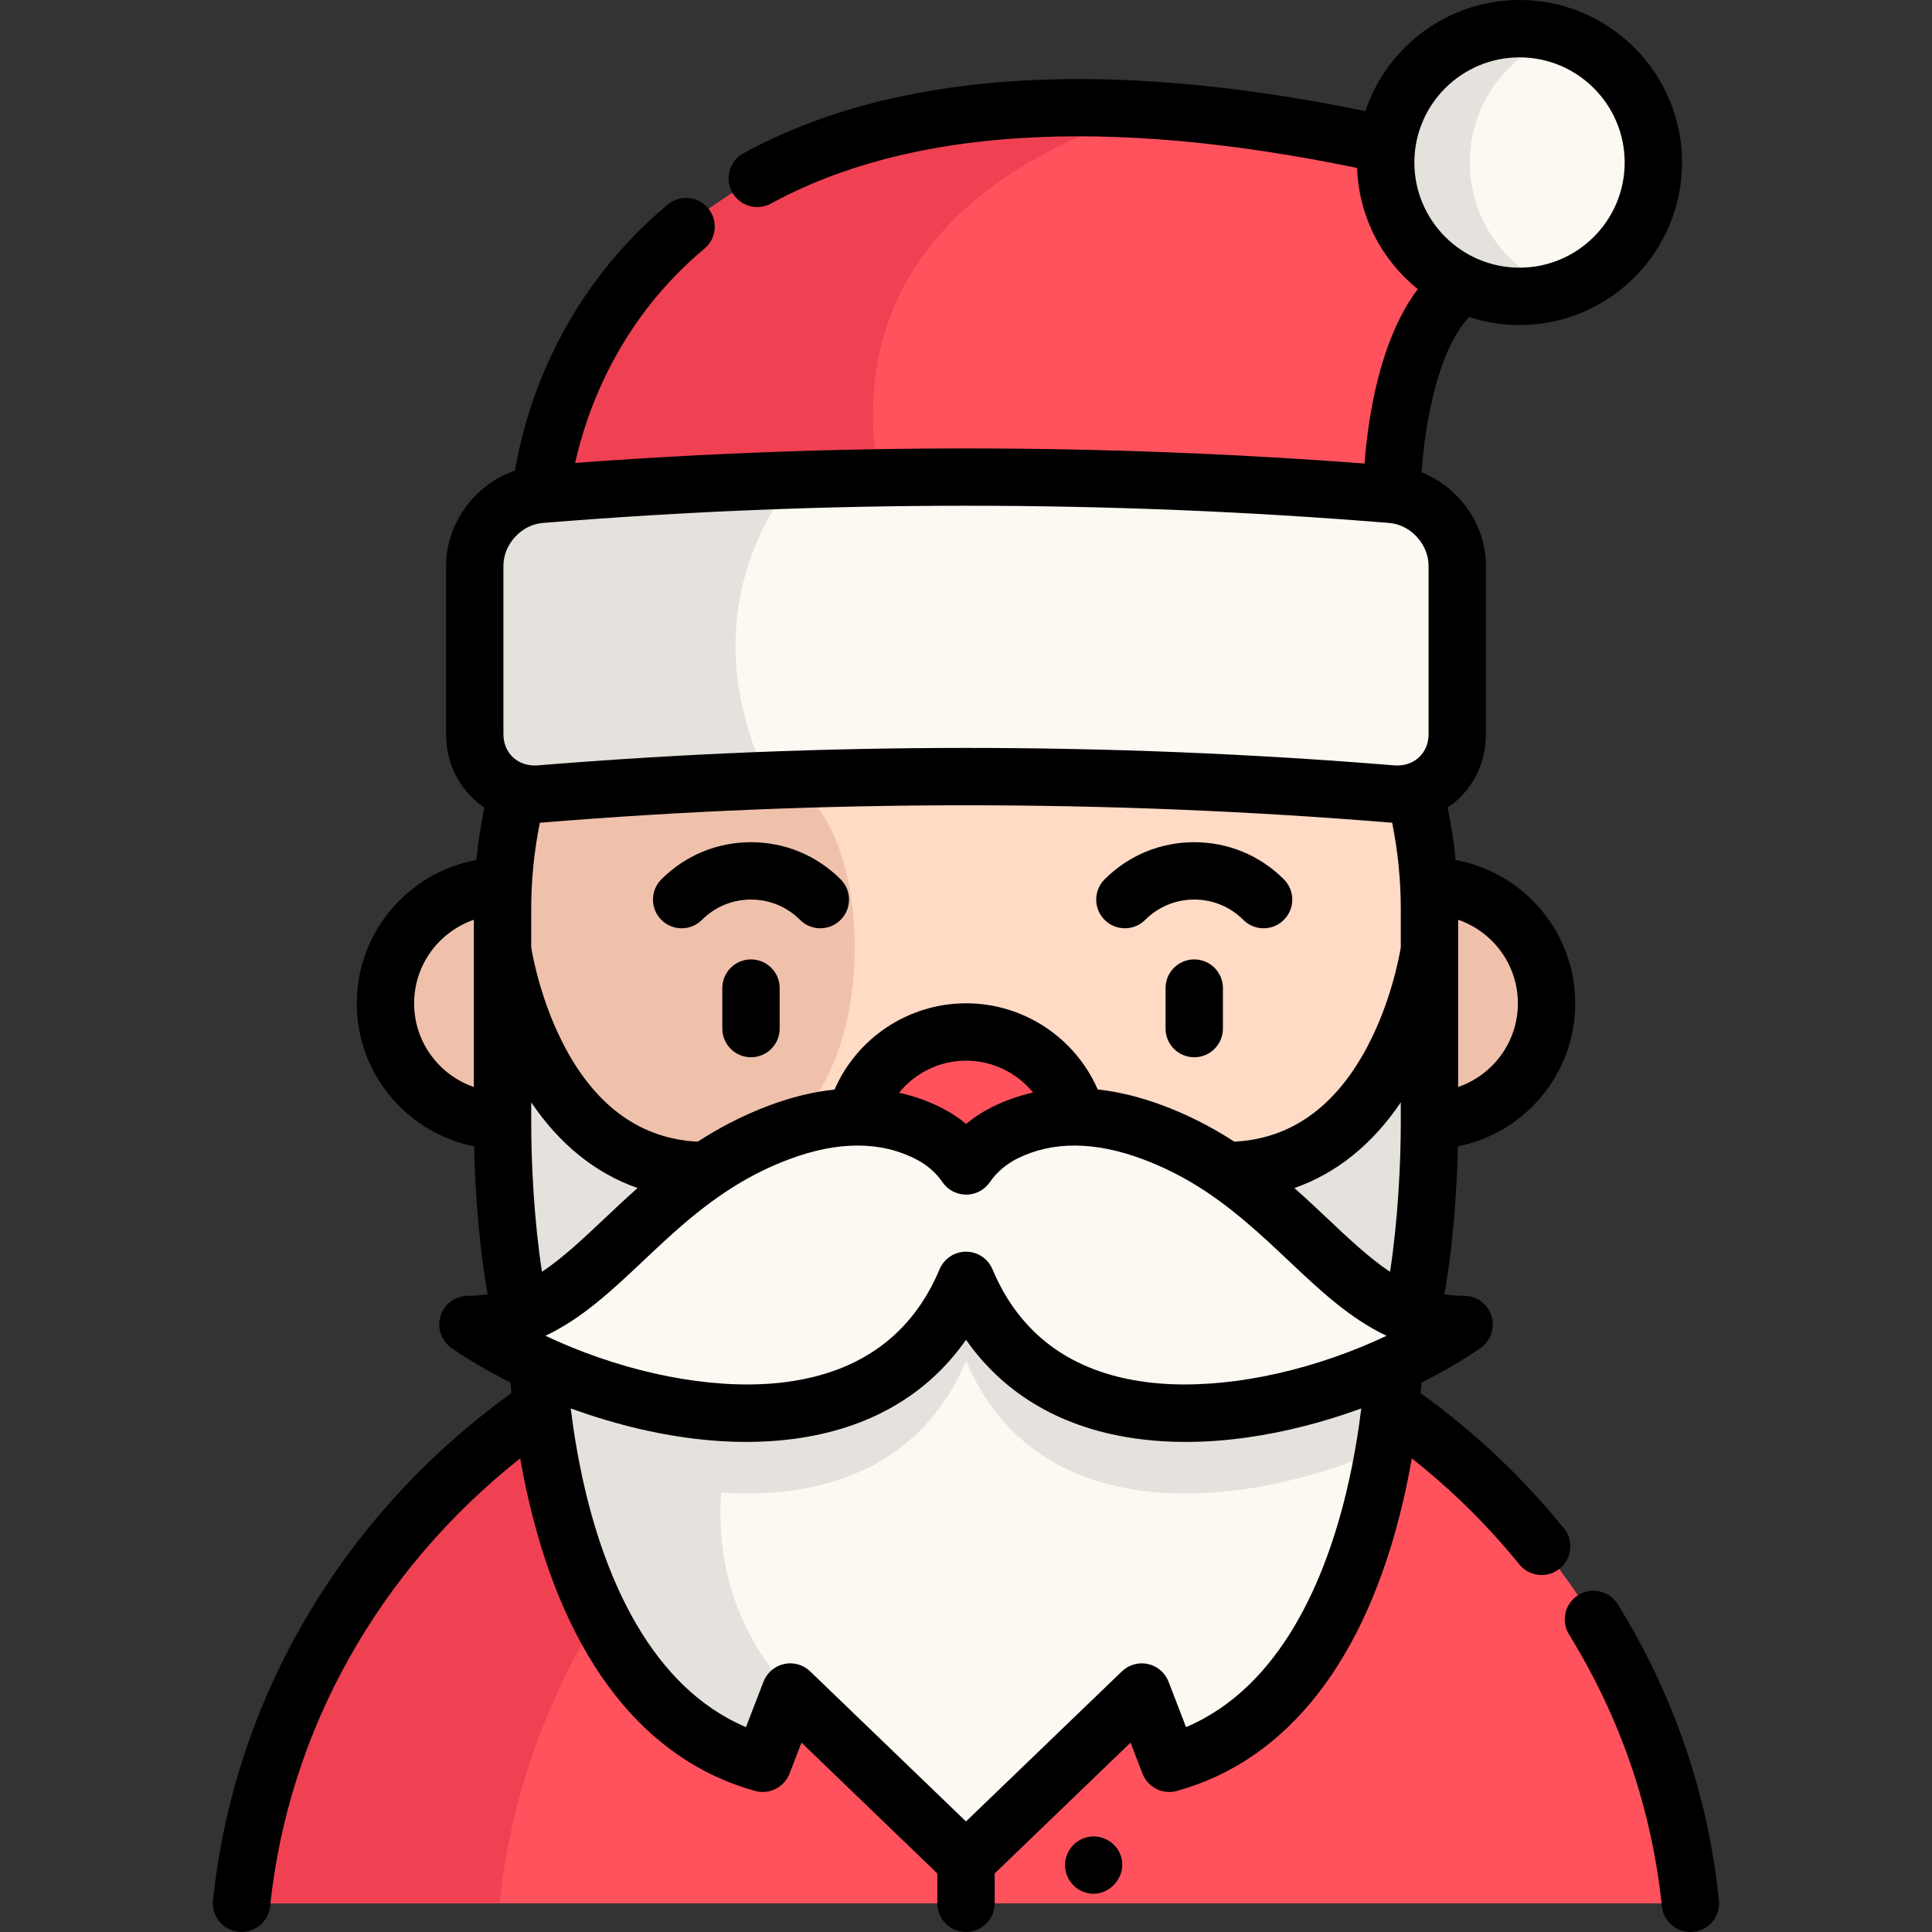 <?xml version="1.0" encoding="iso-8859-1"?>
<!-- Generator: Adobe Illustrator 19.0.0, SVG Export Plug-In . SVG Version: 6.00 Build 0)  -->
<svg version="1.1" id="Capa_1" xmlns="http://www.w3.org/2000/svg" xmlns:xlink="http://www.w3.org/1999/xlink" x="0px" y="0px"
	 viewBox="0 0 512.001 512.001" style="enable-background:new 0 0 512.001 512.001;" xml:space="preserve">
<rect x="0" y="0" width="512.001" height="512.001" fill="#333333" stroke="none"/>
<path style="fill:#FF525D;" d="M390.022,73.978c-21.16,11.087-21.221,58.037-21.221,58.575l-145.119,34.395l-6.496-2.777
	l-73.988-31.618c0,0,5.371-114.352,163.725-103.245c17.907,1.257,37.769,4.114,59.791,8.928L390.022,73.978z"/>
<path style="fill:#EF4152;" d="M232.904,126.604c3.121,17.41-3.496,29.419-15.718,37.567l-73.988-31.618
	c0,0,5.371-114.352,163.725-103.245C306.923,29.308,218.686,47.387,232.904,126.604z"/>
<circle style="fill:#FCF8F2;" cx="402.695" cy="43.069" r="35.469"/>
<path style="fill:#E5E1DC;" d="M389.516,43.069c0-15.694,10.196-28.996,24.322-33.671c-3.506-1.16-7.252-1.798-11.147-1.798
	c-19.589,0-35.469,15.88-35.469,35.469s15.88,35.469,35.469,35.469c3.896,0,7.641-0.637,11.147-1.798
	C399.712,72.066,389.516,58.762,389.516,43.069z"/>
<path style="fill:#EFC1AB;" d="M133.176,296.936c-17.138,0-31.03-13.893-31.03-31.03s13.893-31.03,31.03-31.03h245.65
	c17.138,0,31.03,13.893,31.03,31.03s-13.893,31.03-31.03,31.03"/>
<path style="fill:#FFDAC5;" d="M378.823,240.916v56.761c0,13.742-1.236,35.216-4.905,50.802l-235.838,0.01
	c-0.963-4.104-1.763-8.624-2.412-13.296c-1.824-13.073-2.493-27.382-2.493-37.516v-56.761c0-10.408,1.297-20.511,3.739-30.159
	l31.659-15.981l90.72-45.806l115.791,61.787C377.526,220.404,378.823,230.508,378.823,240.916z"/>
<g>
	<path style="fill:#EFC1AB;" d="M165.443,348.488h-27.362c-3.669-15.586-4.905-37.06-4.905-50.812v-56.761
		c0-10.408,1.297-20.511,3.739-30.159l25.122-7.621c-0.983,16.326-1.5,31.233-1.5,37.78v56.761
		C160.538,311.428,161.774,332.902,165.443,348.488z"/>
	<path style="fill:#EFC1AB;" d="M206.343,300.139c-17.36,10.59-48.045,24.919-70.675,35.053
		c-1.824-13.073-2.493-27.382-2.493-37.516v-56.761c0-10.408,1.297-20.511,3.739-30.159l31.659-15.981l34.983,12.019
		C230.918,206.794,236.187,281.938,206.343,300.139z"/>
</g>
<path style="fill:#E5E1DC;" d="M378.825,251.658v46.018c0,13.742-1.236,35.216-4.905,50.802l-235.838,0.01
	c-3.669-15.586-4.905-37.06-4.905-50.812v-46.018c0,0,8.036,58.564,53.903,58.564h137.843
	C370.79,310.222,378.825,251.658,378.825,251.658z"/>
<path style="fill:#FF525D;" d="M447.979,504.4c-4.52-43.617-24.899-82.764-55.555-112.092c-7.408-7.094-15.424-13.61-23.957-19.467
	l-111.563-51.382L143.533,372.84c-43.83,30.118-73.907,77.403-79.511,131.56"/>
<path style="fill:#EF4152;" d="M211.935,372.84l78.895-35.757l-33.926-15.625L143.533,372.84
	c-43.83,30.118-73.907,77.403-79.511,131.56h68.401C138.027,450.243,168.105,402.958,211.935,372.84z"/>
<path style="fill:#FCF8F2;" d="M369.48,361.449c-0.111,1.753-0.253,3.8-0.466,6.101c-0.415,4.591-1.084,10.175-2.128,16.346
	c-0.679,4.013-1.52,8.259-2.554,12.647v0.01c-6.648,28.102-21.464,61.605-54.47,70.735l-7.276-18.89l-46.586,44.853l-44.6-42.958
	l-1.976-1.895l-7.286,18.89c-33.006-9.131-47.822-42.634-54.47-70.735v-0.01c-1.034-4.388-1.875-8.644-2.554-12.657
	c-0.405-2.432-0.76-4.783-1.064-7.013c-0.466-3.405-0.801-6.536-1.054-9.313c-0.213-2.311-0.365-4.368-0.476-6.121l16.549-5.786
	l90.75-31.719l7.084-2.473l5.878,2.088l90,31.973L369.48,361.449z"/>
<path style="fill:#FF525D;" d="M226.652,295.993c3.486-12.961,15.323-22.508,29.389-22.508c14.066,0,25.902,9.546,29.389,22.508
	l-29.422,43.322L226.652,295.993z"/>
<g>
	<path style="fill:#E5E1DC;" d="M369.014,367.55c-0.415,4.591-1.084,10.175-2.128,16.346c-1.044,0.456-2.098,0.902-3.162,1.338
		c-37.374,15.343-89.341,19.123-107.714-24.636c-18.383,43.759-70.34,39.979-107.714,24.636c-1.074-0.446-2.138-0.892-3.182-1.348
		c-1.044-6.151-1.702-11.735-2.118-16.326c5.705-3,10.864-7.185,16.073-11.907c5.523-5.006,11.097-10.62,17.441-16.032
		c8.178-6.962,17.623-13.59,29.834-18.201c18.069-6.8,31.274-4.246,40.262,0.507c1.135,0.598,2.209,1.267,3.212,2.007
		c2.493,1.784,4.581,3.942,6.222,6.344c1.763-2.564,4.033-4.854,6.739-6.729c1.094-0.77,2.27-1.469,3.517-2.088
		c8.969-4.449,21.879-6.617,39.371-0.041c11.968,4.51,21.251,10.955,29.297,17.775c6.506,5.493,12.181,11.208,17.816,16.326
		C358.039,360.294,363.247,364.54,369.014,367.55z"/>
	<path style="fill:#E5E1DC;" d="M192.409,387.119c0,0-9.425,34.76,18.991,63.175l-1.976-1.895l-7.286,18.89
		c-33.006-9.131-47.822-42.634-54.47-70.735v-0.01c-1.034-4.388-1.875-8.644-2.554-12.657c-0.405-2.432-0.76-4.783-1.064-7.013
		L192.409,387.119z"/>
</g>
<g>
	<path style="fill:#FCF8F2;" d="M334.96,317.91c-8.045-6.814-17.328-13.259-29.292-17.77c-17.49-6.582-30.402-4.405-39.373,0.043
		c-4.3,2.134-7.768,5.209-10.254,8.812c-2.312-3.371-5.491-6.265-9.433-8.346c-8.994-4.754-22.194-7.311-40.262-0.507
		c-12.219,4.606-21.662,11.241-29.836,18.204c-14.981,12.784-25.697,26.666-41.545,31.167c-3.387,0.972-7.006,1.5-10.959,1.5
		c6.728,4.66,15.062,9.149,24.287,12.942c37.372,15.341,89.333,19.123,107.713-24.638c18.38,43.761,70.341,39.978,107.713,24.638
		c9.225-3.793,17.548-8.283,24.275-12.942c-3.953,0-7.571-0.528-10.959-1.5C361.016,344.966,350.219,330.799,334.96,317.91z"/>
	<path style="fill:#FCF8F2;" d="M386.191,149.933v44.62c0,9.597-7.763,16.63-17.349,15.85
		c-54.987-4.499-110.187-5.705-165.286-3.608c-20.146,0.76-40.283,1.966-60.388,3.608c-9.587,0.78-17.36-6.253-17.36-15.85v-44.62
		c0-9.597,7.773-18.13,17.36-18.91c22.457-1.834,44.954-3.121,67.452-3.861h0.01c52.747-1.743,105.576-0.446,158.212,3.861
		C378.428,131.803,386.191,140.336,386.191,149.933z"/>
</g>
<path style="fill:#E5E1DC;" d="M203.556,206.794c-20.146,0.76-40.283,1.966-60.388,3.608c-9.587,0.78-17.36-6.253-17.36-15.85
	v-44.62c0-9.597,7.773-18.13,17.36-18.91c22.457-1.834,44.954-3.121,67.452-3.861h0.01
	C210.629,127.161,180.663,159.124,203.556,206.794z"/>
<path d="M199.022,254.252c-4.197,0-7.6,3.403-7.6,7.6v10.733c0,4.197,3.403,7.6,7.6,7.6c4.198,0,7.601-3.403,7.601-7.6v-10.733
	C206.622,257.655,203.219,254.252,199.022,254.252z"/>
<path d="M316.487,254.252c-4.198,0-7.6,3.403-7.6,7.6v10.733c0,4.197,3.403,7.6,7.6,7.6s7.6-3.403,7.6-7.6v-10.733
	C324.088,257.655,320.686,254.252,316.487,254.252z"/>
<path d="M180.642,246.005c1.945,0,3.89-0.742,5.374-2.226c3.474-3.474,8.093-5.387,13.006-5.387c4.913,0,9.532,1.913,13.006,5.387
	c2.968,2.968,7.781,2.968,10.748,0c2.968-2.968,2.968-7.781,0-10.748c-6.345-6.345-14.781-9.839-23.754-9.839
	c-8.974,0-17.41,3.494-23.754,9.839c-2.968,2.968-2.968,7.781,0,10.748C176.752,245.264,178.697,246.005,180.642,246.005z"/>
<path d="M303.481,243.779c3.474-3.474,8.093-5.387,13.006-5.387c4.913,0,9.532,1.913,13.006,5.387
	c1.484,1.485,3.429,2.226,5.374,2.226c1.945,0,3.89-0.742,5.374-2.226c2.968-2.968,2.968-7.78,0-10.748
	c-6.345-6.345-14.78-9.839-23.754-9.839c-8.973,0-17.409,3.494-23.754,9.839c-2.968,2.968-2.968,7.781,0,10.748
	C295.701,246.747,300.514,246.747,303.481,243.779z"/>
<path d="M455.539,503.616c-2.893-27.918-11.906-54.311-26.788-78.444c-2.203-3.572-6.886-4.683-10.458-2.48
	c-3.573,2.203-4.684,6.886-2.48,10.458c13.672,22.171,21.951,46.407,24.606,72.032c0.404,3.909,3.705,6.818,7.551,6.818
	c0.261,0,0.527-0.013,0.792-0.042C452.937,511.527,455.973,507.791,455.539,503.616z"/>
<path d="M414.447,405.014c-5.163-6.37-10.806-12.493-16.767-18.197c-6.604-6.325-13.719-12.236-21.191-17.622
	c0.095-0.986,0.181-1.935,0.255-2.817c5.657-2.821,10.934-5.904,15.579-9.121c2.733-1.893,3.919-5.342,2.928-8.516
	s-3.93-5.334-7.255-5.334c-1.804,0-3.525-0.147-5.207-0.412c2.246-12.614,3.299-27.252,3.564-39.201
	c17.709-3.512,31.103-19.163,31.103-37.889c0-18.929-13.69-34.711-31.686-37.993c-0.465-4.677-1.183-9.317-2.145-13.9
	c0.939-0.638,1.849-1.329,2.699-2.111c4.815-4.438,7.467-10.6,7.468-17.352v-44.613c0-10.968-7.194-20.862-17.079-24.785
	c0.921-12.455,4.16-32.163,12.62-41.142c4.208,1.376,8.695,2.131,13.357,2.131c23.749,0,43.069-19.32,43.069-43.069
	S426.438,0,402.689,0c-18.985,0-35.128,12.352-40.846,29.438C292.23,15.159,236.811,18.905,197.049,40.595
	c-3.686,2.01-5.044,6.627-3.033,10.311c1.379,2.529,3.988,3.962,6.679,3.962c1.229,0,2.477-0.299,3.632-0.929
	c36.691-20.014,88.933-23.175,155.328-9.428c0.43,12.966,6.612,24.497,16.079,32.116c-10.079,13.287-13.177,33.928-14.121,46.217
	c-69.45-5.284-139.734-5.338-209.2-0.155c2.992-13.462,11.34-37.646,34.277-56.798c3.222-2.691,3.652-7.483,0.963-10.706
	c-2.691-3.222-7.484-3.652-10.706-0.963c-29.71,24.807-38.113,56.288-40.457,70.485c-10.499,3.574-18.281,13.821-18.281,25.229
	v44.613c0,6.752,2.651,12.914,7.465,17.351c0.851,0.785,1.754,1.495,2.697,2.134c-0.961,4.576-1.677,9.209-2.141,13.879
	c-17.995,3.282-31.684,19.064-31.684,37.993c0,18.725,13.393,34.376,31.101,37.888c0.266,11.951,1.318,26.59,3.563,39.203
	c-1.678,0.266-3.398,0.411-5.203,0.411c-3.324,0-6.263,2.161-7.255,5.334c-0.992,3.173,0.195,6.623,2.928,8.515
	c4.637,3.212,9.913,6.293,15.577,9.117c0.074,0.886,0.161,1.837,0.256,2.827c-44.795,32.294-73.527,81.031-79.051,134.414
	c-0.433,4.175,2.602,7.911,6.778,8.342c0.267,0.027,0.53,0.042,0.791,0.042c3.846,0,7.146-2.909,7.551-6.819
	c4.802-46.41,28.755-89.032,66.273-118.695c0.65,3.709,1.431,7.617,2.376,11.637c0.012,0.06,0.025,0.119,0.04,0.177
	c9.894,41.83,30.585,68.22,59.839,76.317c3.767,1.043,7.712-0.943,9.119-4.59l3.168-8.214l36.003,34.671v7.915
	c0,4.198,3.403,7.6,7.6,7.6c4.198,0,7.6-3.403,7.6-7.6v-7.915l36.008-34.668l3.161,8.208c1.406,3.65,5.352,5.638,9.121,4.594
	c29.254-8.097,49.946-34.487,59.839-76.317c0.013-0.058,0.026-0.116,0.039-0.174c0.948-4.024,1.73-7.936,2.38-11.649
	c4.526,3.579,8.884,7.36,13.021,11.322c5.503,5.265,10.708,10.912,15.47,16.786c1.502,1.854,3.696,2.815,5.909,2.815
	c1.681,0,3.374-0.555,4.781-1.696C416.591,413.061,417.091,408.274,414.447,405.014z M402.689,15.201
	c15.367,0,27.868,12.501,27.868,27.868s-12.501,27.868-27.868,27.868c-15.367,0-27.868-12.501-27.868-27.868
	S387.323,15.201,402.689,15.201z M144.549,353.994c9.775-4.616,17.702-12.099,26.001-19.931c3.477-3.282,7.073-6.676,10.891-9.934
	c9.433-8.035,17.94-13.24,27.585-16.876c13.104-4.935,24.554-4.897,34.035,0.116c2.756,1.455,5.015,3.449,6.714,5.924
	c1.415,2.063,3.756,3.298,6.257,3.301c0.003,0,0.007,0,0.01,0c2.498,0,4.837-1.227,6.256-3.284c1.825-2.645,4.375-4.83,7.374-6.318
	c9.342-4.63,20.552-4.543,33.316,0.259c9.511,3.586,17.857,8.661,27.062,16.459c0.002,0.002,0.005,0.004,0.007,0.006
	c4.019,3.395,7.78,6.943,11.418,10.373c8.298,7.826,16.227,15.304,25.982,19.909c-2.155,1.018-4.367,1.995-6.621,2.923
	c-19.729,8.099-40.547,11.502-57.108,9.338c-19.768-2.582-33.466-12.638-40.711-29.888c-1.185-2.821-3.947-4.658-7.008-4.658
	c-3.06,0-5.823,1.836-7.008,4.658c-7.245,17.25-20.943,27.306-40.711,29.888c-16.562,2.165-37.379-1.24-57.104-9.336
	C148.924,355.993,146.706,355.014,144.549,353.994z M143.785,217.979c74.462-6.094,149.971-6.094,224.434,0
	c0.238,0.019,0.473,0.016,0.71,0.029c1.516,7.503,2.296,15.183,2.296,22.907v10.159c-0.407,2.479-2.657,14.718-9.048,26.651
	c-8.437,15.756-20.235,24.088-35.077,24.826c-6.09-3.95-12.241-7.069-18.755-9.526c-6.025-2.267-11.843-3.695-17.443-4.313
	c-5.966-13.676-19.592-22.828-34.861-22.828c-15.28,0-28.916,9.167-34.875,22.859c-5.309,0.563-11.142,1.889-17.5,4.284
	c-7.238,2.729-13.483,6.111-18.766,9.524c-14.841-0.74-26.638-9.071-35.075-24.826c-6.389-11.934-8.64-24.173-9.048-26.651v-10.159
	c0-7.72,0.779-15.396,2.293-22.896C143.308,218.007,143.545,217.999,143.785,217.979z M351.903,323.031
	c-2.844-2.682-5.761-5.434-8.874-8.189c11.115-3.886,20.64-11.533,28.195-22.707v5.54c0,10.677-0.784,26.087-2.853,39.37
	C362.886,333.384,357.634,328.437,351.903,323.031z M273.775,289.54c-3.752,0.837-7.376,2.106-10.858,3.833
	c-2.476,1.228-4.785,2.734-6.878,4.476c-1.81-1.498-3.78-2.815-5.878-3.923c-3.211-1.697-7.182-3.303-11.896-4.338
	c4.24-5.245,10.716-8.502,17.775-8.502C263.079,281.086,269.534,284.325,273.775,289.54z M140.777,297.675v-5.54
	c7.554,11.173,17.077,18.818,28.189,22.705c-3.105,2.751-6.02,5.496-8.851,8.169c-5.735,5.414-10.989,10.367-16.487,14.035
	C141.561,323.761,140.777,308.353,140.777,297.675z M402.256,265.906c0,10.26-6.632,18.994-15.831,22.158v-44.316
	C395.625,246.912,402.256,255.646,402.256,265.906z M133.411,149.936c0-5.688,4.75-10.881,10.373-11.34
	c74.462-6.094,149.971-6.094,224.432,0c0.001,0,0.001,0,0.002,0c5.621,0.459,10.371,5.652,10.371,11.34v44.612
	c0,2.456-0.912,4.649-2.568,6.176c-1.698,1.565-4.033,2.313-6.566,2.105c-37.647-3.081-75.545-4.621-113.457-4.621
	c-37.902,0-75.816,1.54-113.453,4.621c-2.539,0.207-4.872-0.541-6.569-2.106c-1.655-1.525-2.567-3.718-2.567-6.175v-44.612H133.411z
	 M109.748,265.906c0-10.26,6.631-18.993,15.829-22.158v44.315C116.378,284.899,109.748,276.165,109.748,265.906z M356.9,394.96
	c-5.52,23.245-17.35,52.022-42.584,62.747l-4.636-12.038c-0.915-2.376-2.96-4.137-5.447-4.688c-2.484-0.551-5.083,0.178-6.917,1.945
	L256,482.703l-41.304-39.776c-1.834-1.766-4.431-2.498-6.916-1.946c-2.486,0.55-4.531,2.31-5.447,4.686l-4.644,12.043
	c-25.235-10.723-37.064-39.499-42.585-62.746c-0.012-0.056-0.024-0.112-0.037-0.168c-1.869-7.91-3.059-15.366-3.82-21.557
	c11.414,4.165,28.343,8.887,46.51,8.887c4.12,0,8.307-0.243,12.502-0.791c19.903-2.599,35.479-11.6,45.75-26.277
	c10.271,14.677,25.847,23.677,45.75,26.277c22.675,2.96,44.99-2.978,58.998-8.086c-0.761,6.19-1.951,13.644-3.82,21.548
	C356.924,394.849,356.912,394.905,356.9,394.96z"/>
<path d="M288.351,486.811c-3.447,0.719-6.018,3.738-6.107,7.272c-0.083,3.321,2.07,6.347,5.209,7.393
	c6.391,2.13,12.262-4.904,9.068-10.825C294.964,487.762,291.575,486.163,288.351,486.811z"/>
<g>
</g>
<g>
</g>
<g>
</g>
<g>
</g>
<g>
</g>
<g>
</g>
<g>
</g>
<g>
</g>
<g>
</g>
<g>
</g>
<g>
</g>
<g>
</g>
<g>
</g>
<g>
</g>
<g>
</g>
</svg>
